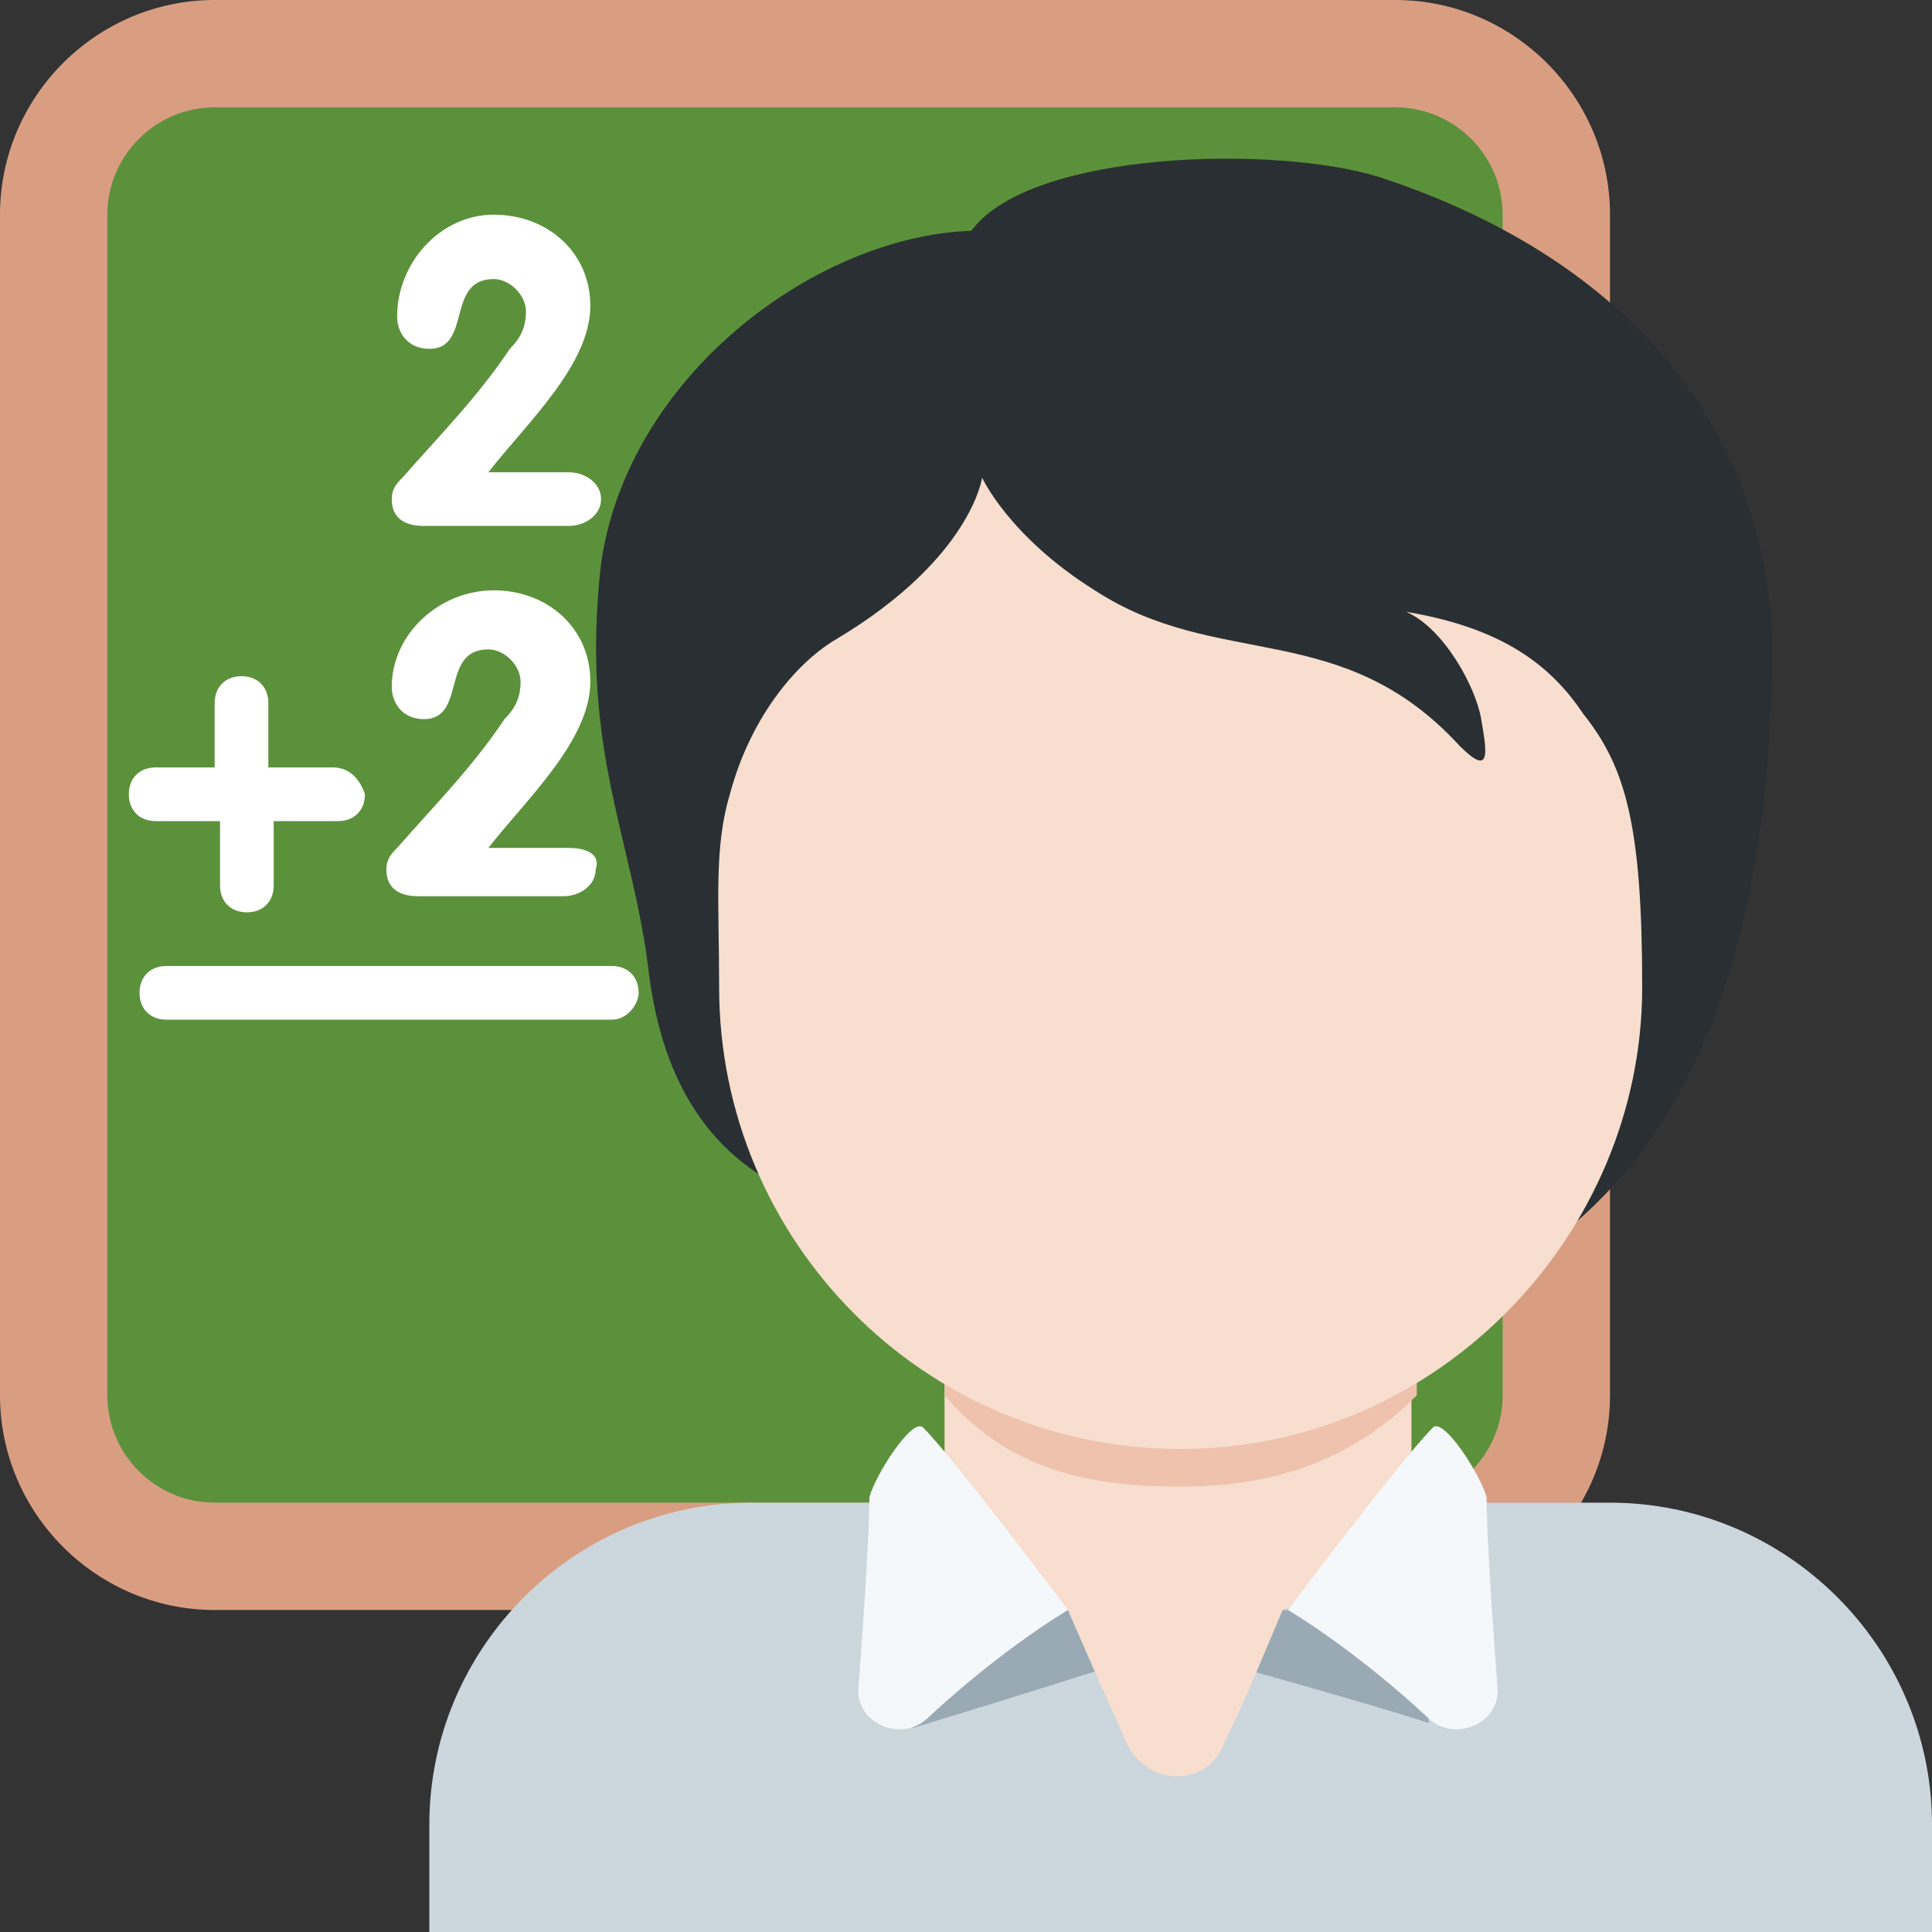 <?xml version="1.0" encoding="utf-8"?>
<!-- Generator: Adobe Illustrator 24.1.0, SVG Export Plug-In . SVG Version: 6.00 Build 0)  -->
<svg version="1.1" id="Layer_1" xmlns="http://www.w3.org/2000/svg" xmlns:xlink="http://www.w3.org/1999/xlink" x="0px" y="0px"
	 viewBox="0 0 36 36" style="enable-background:new 0 0 36 36;" xml:space="preserve">
<rect x="0" y="0" width="36" height="36" fill="#333333" stroke="none"/>
<style type="text/css">
	.st0{fill:#D99E82;}
	.st1{fill:#5C913B;}
	.st2{fill:#FFFFFF;}
	.st3{fill:#CCD6DD;}
	.st4{fill:#99AAB5;}
	.st5{fill:#F7DECE;}
	.st6{fill:#EEC2AD;}
	.st7{fill:#292F33;}
	.st8{fill:#F5F8FA;}
</style>
<path class="st0" d="M30,26c0,2.2-1.8,4-4,4H4c-2.2,0-4-1.8-4-4V4c0-2.2,1.8-4,4-4h22c2.2,0,4,1.8,4,4V26z"/>
<path class="st1" d="M28,26c0,1.1-0.9,2-2,2H4c-1.1,0-2-0.9-2-2V4c0-1.1,0.9-2,2-2h22c1.1,0,2,0.9,2,2V26z"/>
<path class="st2" d="M7.5,8.9C7.4,9,7.3,9.1,7.3,9.3c0,0.4,0.3,0.5,0.6,0.5h2.7c0.3,0,0.6-0.2,0.6-0.5s-0.3-0.5-0.6-0.5H9.1
	c0.7-0.9,1.9-2,1.9-3.1c0-1-0.8-1.7-1.8-1.7S7.4,4.9,7.4,5.9c0,0.3,0.2,0.6,0.6,0.6c0.8,0,0.3-1.3,1.2-1.3c0.3,0,0.6,0.3,0.6,0.6
	c0,0.3-0.1,0.5-0.3,0.7C8.9,7.4,8.2,8.1,7.5,8.9z M6.2,14.3H5v-1.2c0-0.3-0.2-0.5-0.5-0.5c-0.3,0-0.5,0.2-0.5,0.5v1.2H2.9
	c-0.3,0-0.5,0.2-0.5,0.5c0,0.3,0.2,0.5,0.5,0.5h1.2v1.2c0,0.3,0.2,0.5,0.5,0.5c0.3,0,0.5-0.2,0.5-0.5v-1.2h1.2
	c0.3,0,0.5-0.2,0.5-0.5C6.7,14.5,6.5,14.3,6.2,14.3z M10.6,15.8H9.1c0.7-0.9,1.9-2,1.9-3.1c0-1-0.8-1.7-1.8-1.7s-1.9,0.8-1.9,1.8
	c0,0.3,0.2,0.6,0.6,0.6c0.8,0,0.3-1.3,1.2-1.3c0.3,0,0.6,0.3,0.6,0.6c0,0.3-0.1,0.5-0.3,0.7c-0.6,0.9-1.3,1.6-2,2.4
	c-0.1,0.1-0.2,0.2-0.2,0.4c0,0.4,0.3,0.5,0.6,0.5h2.7c0.3,0,0.6-0.2,0.6-0.5C11.2,15.9,10.9,15.8,10.6,15.8z M11.4,19H3.1
	c-0.3,0-0.5-0.2-0.5-0.5S2.8,18,3.1,18h8.3c0.3,0,0.5,0.2,0.5,0.5C11.9,18.7,11.7,19,11.4,19z"/>
<path class="st3" d="M36,36v-2c0-3.3-2.7-6-6-6H14c-3.3,0-6,2.7-6,6v2H36z"/>
<path class="st4" d="M22.1,30.8c0,0,3.3,0.9,4.5,1.3c0.2,0.1-1-2.1-1-2.1h-7.5c0,0-0.7,1.5-1.1,2.2c2-0.6,4.8-1.5,4.8-1.5"/>
<path class="st5" d="M17.6,28.1c0.8,0.6,1.2,1.6,2.3,1.9c0.3,0.7,0.7,1.6,1.1,2.5c0.4,0.8,1.5,0.8,1.8,0c0.4-0.8,0.8-1.8,1.1-2.5
	c1.1-0.4,1.6-1.3,2.4-1.9v-3.8h-8.7C17.6,24.3,17.6,28.1,17.6,28.1z"/>
<path class="st6" d="M17.6,26c1.2,1.4,2.7,1.7,4.4,1.7c1.6,0,3.1-0.4,4.4-1.7v-3.5h-8.7L17.6,26L17.6,26z"/>
<path class="st7" d="M25.7,3.3c-1.9-0.6-6.5-0.5-7.6,1c-2.9,0.1-6.4,2.7-6.9,6.2c-0.4,3.5,0.6,5.1,0.9,7.7c0.4,3,2.1,3.9,3.4,4.3
	c1.9,2.5,3.9,2.4,7.4,2.4c6.7,0,9.9-4.5,10.1-12C33.3,8.4,30.6,4.9,25.7,3.3z"/>
<path class="st5" d="M29.5,13.3c-0.6-0.9-1.5-1.6-3.3-1.9c0.7,0.3,1.3,1.4,1.4,2c0.1,0.6,0.2,1.1-0.4,0.5c-2.2-2.4-4.5-1.4-6.8-2.9
	c-1.6-1-2.1-2.1-2.1-2.1s-0.2,1.5-2.7,3c-0.7,0.4-1.6,1.4-2,2.9c-0.3,1-0.2,2-0.2,3.6c0,4.7,3.8,8.6,8.6,8.6s8.6-4,8.6-8.6
	C30.6,15.4,30.3,14.3,29.5,13.3z"/>
<path class="st8" d="M17.2,26.6c0.6,0.6,2.7,3.4,2.7,3.4s-1.2,0.7-2.6,2c-0.5,0.5-1.4,0.1-1.3-0.6c0.1-1.3,0.2-2.9,0.2-3.5
	C16.3,27.5,17,26.4,17.2,26.6 M26.7,26.6C26.1,27.2,24,30,24,30s1.2,0.7,2.6,2c0.5,0.5,1.4,0.1,1.3-0.6c-0.1-1.3-0.2-2.9-0.2-3.5
	C27.6,27.5,26.9,26.4,26.7,26.6"/>
</svg>
